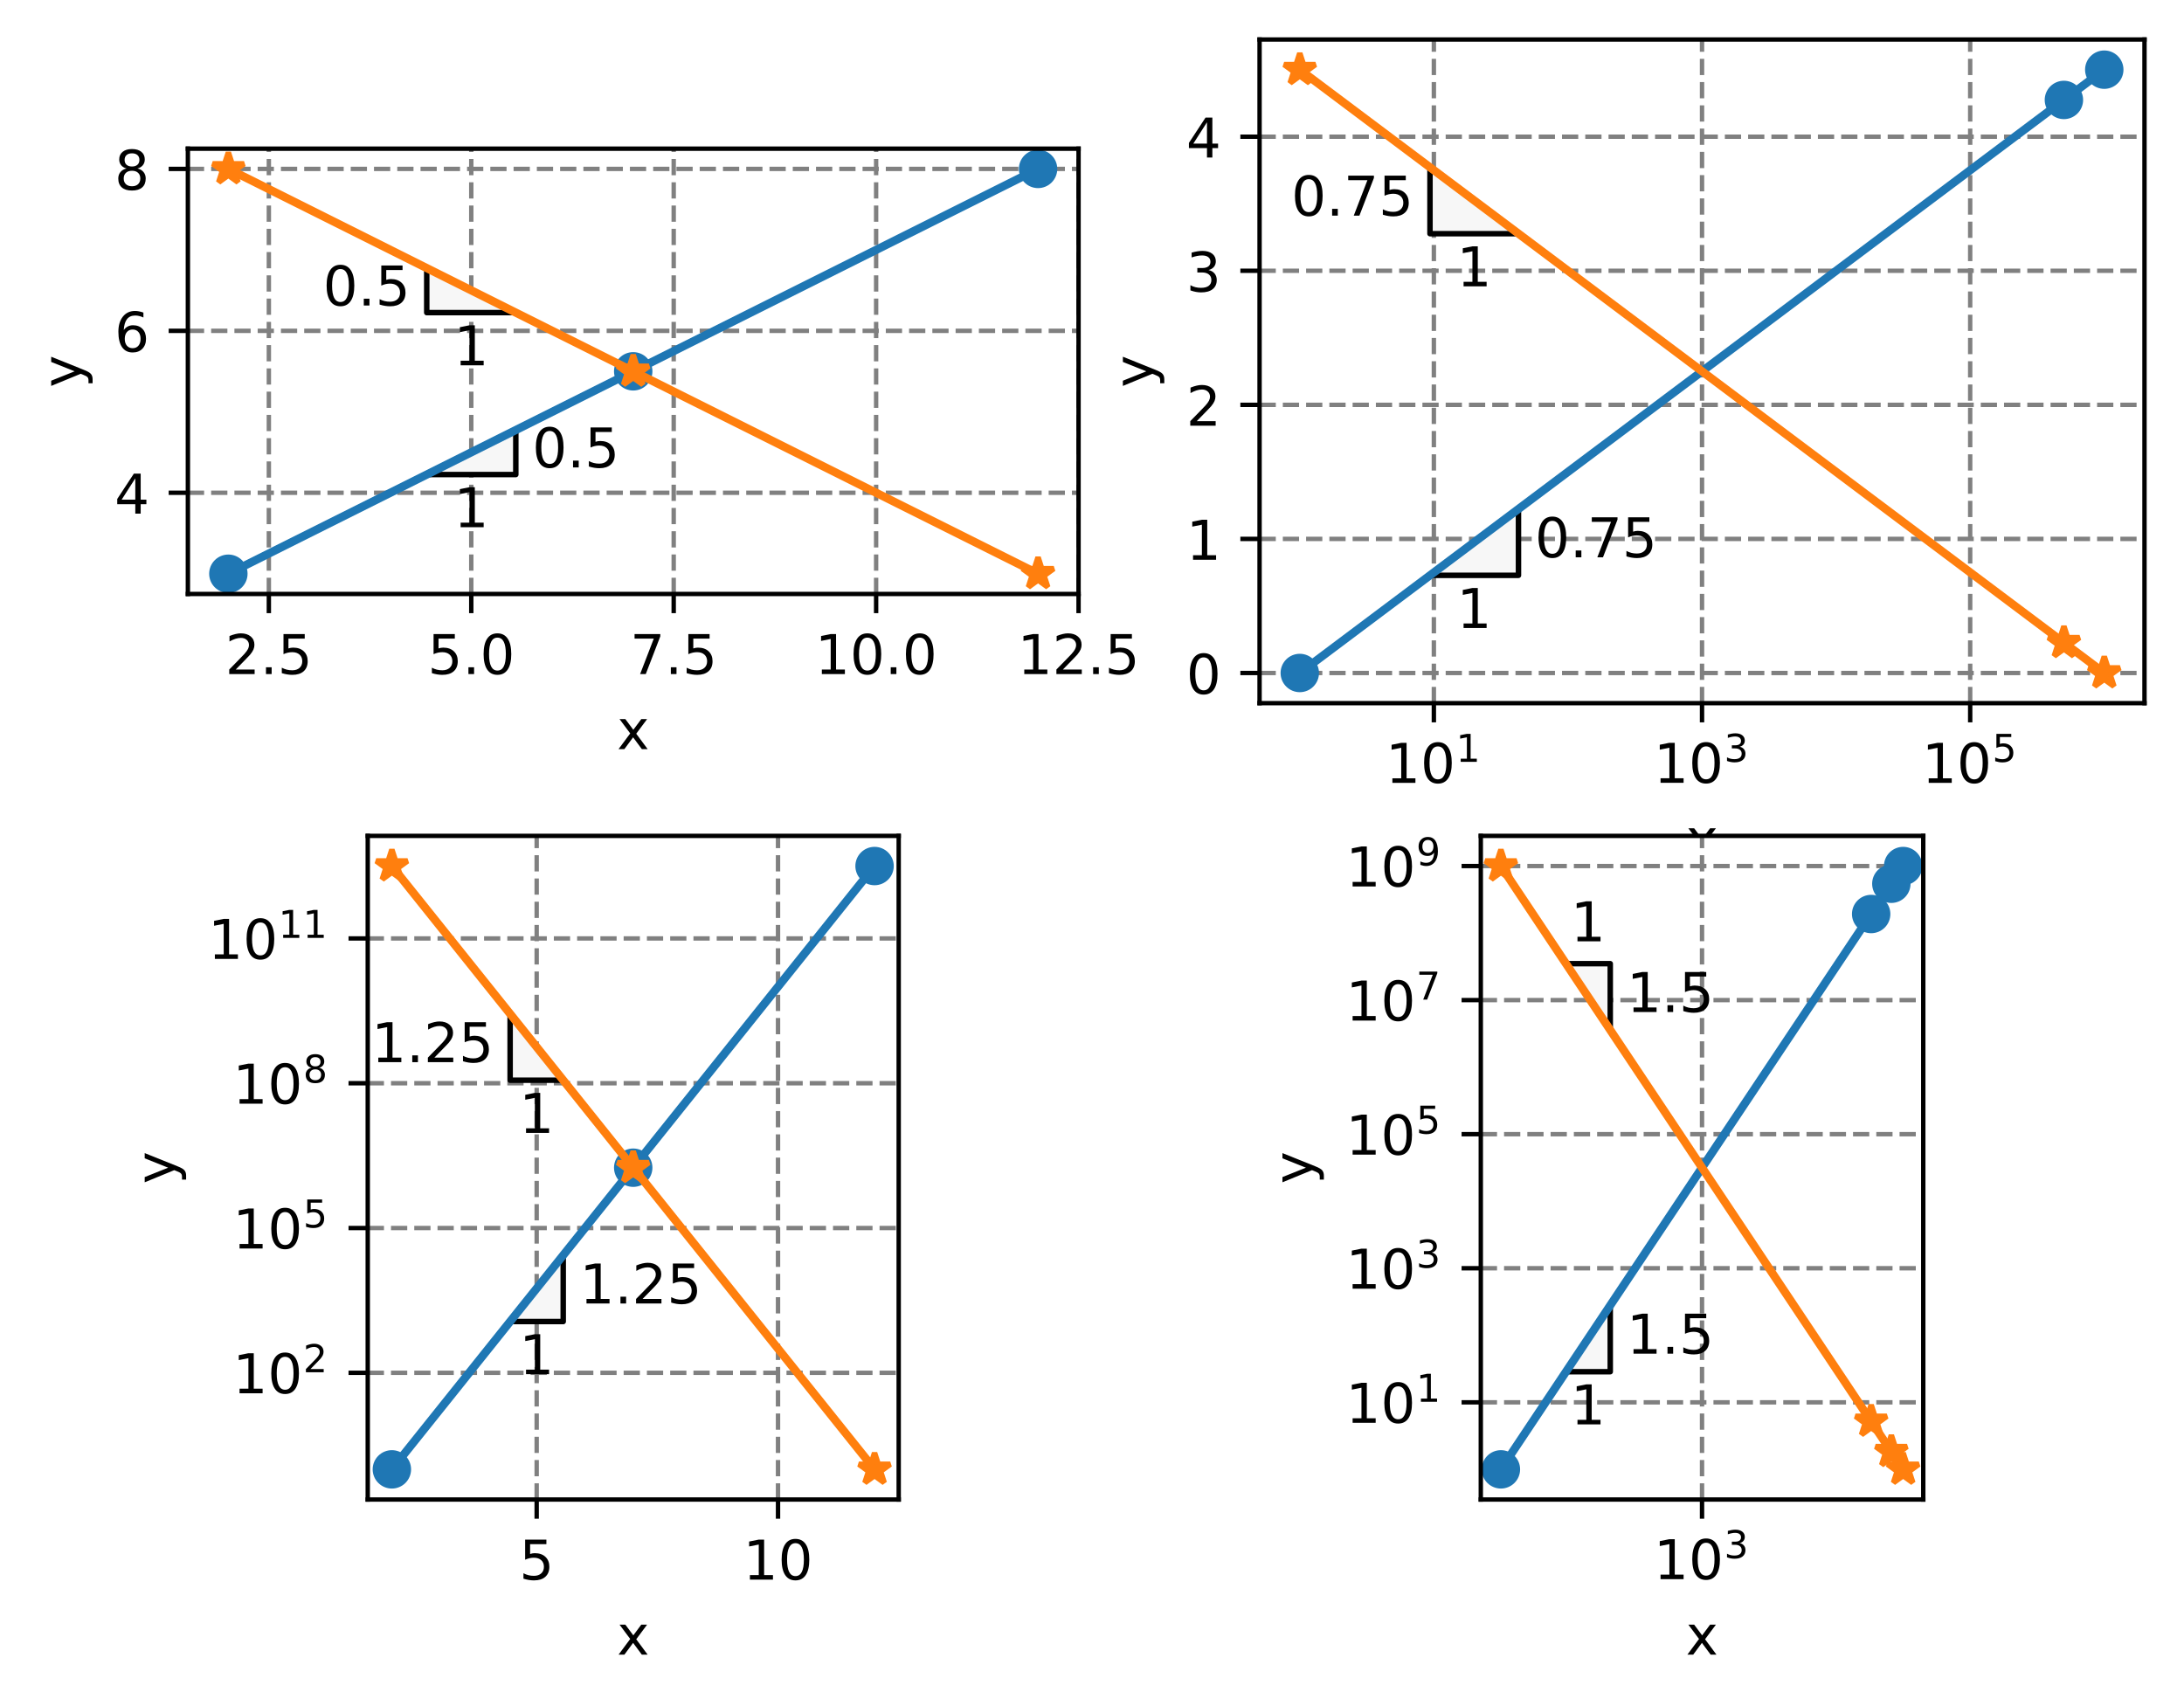 <?xml version="1.0" encoding="utf-8" standalone="no"?>
<!DOCTYPE svg PUBLIC "-//W3C//DTD SVG 1.1//EN"
  "http://www.w3.org/Graphics/SVG/1.1/DTD/svg11.dtd">
<!-- Created with matplotlib (https://matplotlib.org/) -->
<svg height="310.868pt" version="1.1" viewBox="0 0 398.037 310.868" width="398.037pt" xmlns="http://www.w3.org/2000/svg" xmlns:xlink="http://www.w3.org/1999/xlink">
 <defs>
  <style type="text/css">*{stroke-linecap:butt;stroke-linejoin:round;}</style>
 </defs>
 <g id="figure_1">
  <g id="patch_1">
   <path d="M 0 310.868 
L 398.037 310.868 
L 398.037 0 
L 0 0 
z
" style="fill:#ffffff;"/>
  </g>
  <g id="axes_1">
   <g id="patch_2">
    <path d="M 34.241 108.262 
L 196.568 108.262 
L 196.568 27.098 
L 34.241 27.098 
z
" style="fill:#ffffff;"/>
   </g>
   <g id="matplotlib.axis_1">
    <g id="xtick_1">
     <g id="line2d_1">
      <path clip-path="url(#pf6a2391355)" d="M 48.998 108.262 
L 48.998 27.098 
" style="fill:none;stroke:#808080;stroke-dasharray:2.96,1.28;stroke-dashoffset:0;stroke-width:0.8;"/>
     </g>
     <g id="line2d_2">
      <defs>
       <path d="M 0 0 
L 0 3.5 
" id="m9127c04797" style="stroke:#000000;stroke-width:0.8;"/>
      </defs>
      <g>
       <use style="stroke:#000000;stroke-width:0.8;" x="48.998" xlink:href="#m9127c04797" y="108.262"/>
      </g>
     </g>
     <g id="text_1">
      <!-- 2.5 -->
      <g transform="translate(41.046 122.86)scale(0.1 -0.1)">
       <defs>
        <path d="M 19.188 8.297 
L 53.609 8.297 
L 53.609 0 
L 7.328 0 
L 7.328 8.297 
Q 12.938 14.109 22.625 23.891 
Q 32.328 33.688 34.812 36.531 
Q 39.547 41.844 41.422 45.531 
Q 43.312 49.219 43.312 52.781 
Q 43.312 58.594 39.234 62.25 
Q 35.156 65.922 28.609 65.922 
Q 23.969 65.922 18.812 64.312 
Q 13.672 62.703 7.812 59.422 
L 7.812 69.391 
Q 13.766 71.781 18.938 73 
Q 24.125 74.219 28.422 74.219 
Q 39.75 74.219 46.484 68.547 
Q 53.219 62.891 53.219 53.422 
Q 53.219 48.922 51.531 44.891 
Q 49.859 40.875 45.406 35.406 
Q 44.188 33.984 37.641 27.219 
Q 31.109 20.453 19.188 8.297 
z
" id="DejaVuSans-50"/>
        <path d="M 10.688 12.406 
L 21 12.406 
L 21 0 
L 10.688 0 
z
" id="DejaVuSans-46"/>
        <path d="M 10.797 72.906 
L 49.516 72.906 
L 49.516 64.594 
L 19.828 64.594 
L 19.828 46.734 
Q 21.969 47.469 24.109 47.828 
Q 26.266 48.188 28.422 48.188 
Q 40.625 48.188 47.75 41.5 
Q 54.891 34.812 54.891 23.391 
Q 54.891 11.625 47.562 5.094 
Q 40.234 -1.422 26.906 -1.422 
Q 22.312 -1.422 17.547 -0.641 
Q 12.797 0.141 7.719 1.703 
L 7.719 11.625 
Q 12.109 9.234 16.797 8.062 
Q 21.484 6.891 26.703 6.891 
Q 35.156 6.891 40.078 11.328 
Q 45.016 15.766 45.016 23.391 
Q 45.016 31 40.078 35.438 
Q 35.156 39.891 26.703 39.891 
Q 22.75 39.891 18.812 39.016 
Q 14.891 38.141 10.797 36.281 
z
" id="DejaVuSans-53"/>
       </defs>
       <use xlink:href="#DejaVuSans-50"/>
       <use x="63.623" xlink:href="#DejaVuSans-46"/>
       <use x="95.41" xlink:href="#DejaVuSans-53"/>
      </g>
     </g>
    </g>
    <g id="xtick_2">
     <g id="line2d_3">
      <path clip-path="url(#pf6a2391355)" d="M 85.89 108.262 
L 85.89 27.098 
" style="fill:none;stroke:#808080;stroke-dasharray:2.96,1.28;stroke-dashoffset:0;stroke-width:0.8;"/>
     </g>
     <g id="line2d_4">
      <g>
       <use style="stroke:#000000;stroke-width:0.8;" x="85.89" xlink:href="#m9127c04797" y="108.262"/>
      </g>
     </g>
     <g id="text_2">
      <!-- 5.0 -->
      <g transform="translate(77.939 122.86)scale(0.1 -0.1)">
       <defs>
        <path d="M 31.781 66.406 
Q 24.172 66.406 20.328 58.906 
Q 16.5 51.422 16.5 36.375 
Q 16.5 21.391 20.328 13.891 
Q 24.172 6.391 31.781 6.391 
Q 39.453 6.391 43.281 13.891 
Q 47.125 21.391 47.125 36.375 
Q 47.125 51.422 43.281 58.906 
Q 39.453 66.406 31.781 66.406 
z
M 31.781 74.219 
Q 44.047 74.219 50.516 64.516 
Q 56.984 54.828 56.984 36.375 
Q 56.984 17.969 50.516 8.266 
Q 44.047 -1.422 31.781 -1.422 
Q 19.531 -1.422 13.062 8.266 
Q 6.594 17.969 6.594 36.375 
Q 6.594 54.828 13.062 64.516 
Q 19.531 74.219 31.781 74.219 
z
" id="DejaVuSans-48"/>
       </defs>
       <use xlink:href="#DejaVuSans-53"/>
       <use x="63.623" xlink:href="#DejaVuSans-46"/>
       <use x="95.41" xlink:href="#DejaVuSans-48"/>
      </g>
     </g>
    </g>
    <g id="xtick_3">
     <g id="line2d_5">
      <path clip-path="url(#pf6a2391355)" d="M 122.783 108.262 
L 122.783 27.098 
" style="fill:none;stroke:#808080;stroke-dasharray:2.96,1.28;stroke-dashoffset:0;stroke-width:0.8;"/>
     </g>
     <g id="line2d_6">
      <g>
       <use style="stroke:#000000;stroke-width:0.8;" x="122.783" xlink:href="#m9127c04797" y="108.262"/>
      </g>
     </g>
     <g id="text_3">
      <!-- 7.5 -->
      <g transform="translate(114.831 122.86)scale(0.1 -0.1)">
       <defs>
        <path d="M 8.203 72.906 
L 55.078 72.906 
L 55.078 68.703 
L 28.609 0 
L 18.312 0 
L 43.219 64.594 
L 8.203 64.594 
z
" id="DejaVuSans-55"/>
       </defs>
       <use xlink:href="#DejaVuSans-55"/>
       <use x="63.623" xlink:href="#DejaVuSans-46"/>
       <use x="95.41" xlink:href="#DejaVuSans-53"/>
      </g>
     </g>
    </g>
    <g id="xtick_4">
     <g id="line2d_7">
      <path clip-path="url(#pf6a2391355)" d="M 159.675 108.262 
L 159.675 27.098 
" style="fill:none;stroke:#808080;stroke-dasharray:2.96,1.28;stroke-dashoffset:0;stroke-width:0.8;"/>
     </g>
     <g id="line2d_8">
      <g>
       <use style="stroke:#000000;stroke-width:0.8;" x="159.675" xlink:href="#m9127c04797" y="108.262"/>
      </g>
     </g>
     <g id="text_4">
      <!-- 10.0 -->
      <g transform="translate(148.543 122.86)scale(0.1 -0.1)">
       <defs>
        <path d="M 12.406 8.297 
L 28.516 8.297 
L 28.516 63.922 
L 10.984 60.406 
L 10.984 69.391 
L 28.422 72.906 
L 38.281 72.906 
L 38.281 8.297 
L 54.391 8.297 
L 54.391 0 
L 12.406 0 
z
" id="DejaVuSans-49"/>
       </defs>
       <use xlink:href="#DejaVuSans-49"/>
       <use x="63.623" xlink:href="#DejaVuSans-48"/>
       <use x="127.246" xlink:href="#DejaVuSans-46"/>
       <use x="159.033" xlink:href="#DejaVuSans-48"/>
      </g>
     </g>
    </g>
    <g id="xtick_5">
     <g id="line2d_9">
      <path clip-path="url(#pf6a2391355)" d="M 196.568 108.262 
L 196.568 27.098 
" style="fill:none;stroke:#808080;stroke-dasharray:2.96,1.28;stroke-dashoffset:0;stroke-width:0.8;"/>
     </g>
     <g id="line2d_10">
      <g>
       <use style="stroke:#000000;stroke-width:0.8;" x="196.568" xlink:href="#m9127c04797" y="108.262"/>
      </g>
     </g>
     <g id="text_5">
      <!-- 12.5 -->
      <g transform="translate(185.435 122.86)scale(0.1 -0.1)">
       <use xlink:href="#DejaVuSans-49"/>
       <use x="63.623" xlink:href="#DejaVuSans-50"/>
       <use x="127.246" xlink:href="#DejaVuSans-46"/>
       <use x="159.033" xlink:href="#DejaVuSans-53"/>
      </g>
     </g>
    </g>
    <g id="text_6">
     <!-- x -->
     <g transform="translate(112.445 136.538)scale(0.1 -0.1)">
      <defs>
       <path d="M 54.891 54.688 
L 35.109 28.078 
L 55.906 0 
L 45.312 0 
L 29.391 21.484 
L 13.484 0 
L 2.875 0 
L 24.125 28.609 
L 4.688 54.688 
L 15.281 54.688 
L 29.781 35.203 
L 44.281 54.688 
z
" id="DejaVuSans-120"/>
      </defs>
      <use xlink:href="#DejaVuSans-120"/>
     </g>
    </g>
   </g>
   <g id="matplotlib.axis_2">
    <g id="ytick_1">
     <g id="line2d_11">
      <path clip-path="url(#pf6a2391355)" d="M 34.241 89.816 
L 196.568 89.816 
" style="fill:none;stroke:#808080;stroke-dasharray:2.96,1.28;stroke-dashoffset:0;stroke-width:0.8;"/>
     </g>
     <g id="line2d_12">
      <defs>
       <path d="M 0 0 
L -3.5 0 
" id="m69dc018fb6" style="stroke:#000000;stroke-width:0.8;"/>
      </defs>
      <g>
       <use style="stroke:#000000;stroke-width:0.8;" x="34.241" xlink:href="#m69dc018fb6" y="89.816"/>
      </g>
     </g>
     <g id="text_7">
      <!-- 4 -->
      <g transform="translate(20.878 93.615)scale(0.1 -0.1)">
       <defs>
        <path d="M 37.797 64.312 
L 12.891 25.391 
L 37.797 25.391 
z
M 35.203 72.906 
L 47.609 72.906 
L 47.609 25.391 
L 58.016 25.391 
L 58.016 17.188 
L 47.609 17.188 
L 47.609 0 
L 37.797 0 
L 37.797 17.188 
L 4.891 17.188 
L 4.891 26.703 
z
" id="DejaVuSans-52"/>
       </defs>
       <use xlink:href="#DejaVuSans-52"/>
      </g>
     </g>
    </g>
    <g id="ytick_2">
     <g id="line2d_13">
      <path clip-path="url(#pf6a2391355)" d="M 34.241 60.301 
L 196.568 60.301 
" style="fill:none;stroke:#808080;stroke-dasharray:2.96,1.28;stroke-dashoffset:0;stroke-width:0.8;"/>
     </g>
     <g id="line2d_14">
      <g>
       <use style="stroke:#000000;stroke-width:0.8;" x="34.241" xlink:href="#m69dc018fb6" y="60.301"/>
      </g>
     </g>
     <g id="text_8">
      <!-- 6 -->
      <g transform="translate(20.878 64.101)scale(0.1 -0.1)">
       <defs>
        <path d="M 33.016 40.375 
Q 26.375 40.375 22.484 35.828 
Q 18.609 31.297 18.609 23.391 
Q 18.609 15.531 22.484 10.953 
Q 26.375 6.391 33.016 6.391 
Q 39.656 6.391 43.531 10.953 
Q 47.406 15.531 47.406 23.391 
Q 47.406 31.297 43.531 35.828 
Q 39.656 40.375 33.016 40.375 
z
M 52.594 71.297 
L 52.594 62.312 
Q 48.875 64.062 45.094 64.984 
Q 41.312 65.922 37.594 65.922 
Q 27.828 65.922 22.672 59.328 
Q 17.531 52.734 16.797 39.406 
Q 19.672 43.656 24.016 45.922 
Q 28.375 48.188 33.594 48.188 
Q 44.578 48.188 50.953 41.516 
Q 57.328 34.859 57.328 23.391 
Q 57.328 12.156 50.688 5.359 
Q 44.047 -1.422 33.016 -1.422 
Q 20.359 -1.422 13.672 8.266 
Q 6.984 17.969 6.984 36.375 
Q 6.984 53.656 15.188 63.938 
Q 23.391 74.219 37.203 74.219 
Q 40.922 74.219 44.703 73.484 
Q 48.484 72.75 52.594 71.297 
z
" id="DejaVuSans-54"/>
       </defs>
       <use xlink:href="#DejaVuSans-54"/>
      </g>
     </g>
    </g>
    <g id="ytick_3">
     <g id="line2d_15">
      <path clip-path="url(#pf6a2391355)" d="M 34.241 30.787 
L 196.568 30.787 
" style="fill:none;stroke:#808080;stroke-dasharray:2.96,1.28;stroke-dashoffset:0;stroke-width:0.8;"/>
     </g>
     <g id="line2d_16">
      <g>
       <use style="stroke:#000000;stroke-width:0.8;" x="34.241" xlink:href="#m69dc018fb6" y="30.787"/>
      </g>
     </g>
     <g id="text_9">
      <!-- 8 -->
      <g transform="translate(20.878 34.587)scale(0.1 -0.1)">
       <defs>
        <path d="M 31.781 34.625 
Q 24.75 34.625 20.719 30.859 
Q 16.703 27.094 16.703 20.516 
Q 16.703 13.922 20.719 10.156 
Q 24.75 6.391 31.781 6.391 
Q 38.812 6.391 42.859 10.172 
Q 46.922 13.969 46.922 20.516 
Q 46.922 27.094 42.891 30.859 
Q 38.875 34.625 31.781 34.625 
z
M 21.922 38.812 
Q 15.578 40.375 12.031 44.719 
Q 8.5 49.078 8.5 55.328 
Q 8.5 64.062 14.719 69.141 
Q 20.953 74.219 31.781 74.219 
Q 42.672 74.219 48.875 69.141 
Q 55.078 64.062 55.078 55.328 
Q 55.078 49.078 51.531 44.719 
Q 48 40.375 41.703 38.812 
Q 48.828 37.156 52.797 32.312 
Q 56.781 27.484 56.781 20.516 
Q 56.781 9.906 50.312 4.234 
Q 43.844 -1.422 31.781 -1.422 
Q 19.734 -1.422 13.25 4.234 
Q 6.781 9.906 6.781 20.516 
Q 6.781 27.484 10.781 32.312 
Q 14.797 37.156 21.922 38.812 
z
M 18.312 54.391 
Q 18.312 48.734 21.844 45.562 
Q 25.391 42.391 31.781 42.391 
Q 38.141 42.391 41.719 45.562 
Q 45.312 48.734 45.312 54.391 
Q 45.312 60.062 41.719 63.234 
Q 38.141 66.406 31.781 66.406 
Q 25.391 66.406 21.844 63.234 
Q 18.312 60.062 18.312 54.391 
z
" id="DejaVuSans-56"/>
       </defs>
       <use xlink:href="#DejaVuSans-56"/>
      </g>
     </g>
    </g>
    <g id="text_10">
     <!-- y -->
     <g transform="translate(14.798 70.639)rotate(-90)scale(0.1 -0.1)">
      <defs>
       <path d="M 32.172 -5.078 
Q 28.375 -14.844 24.75 -17.812 
Q 21.141 -20.797 15.094 -20.797 
L 7.906 -20.797 
L 7.906 -13.281 
L 13.188 -13.281 
Q 16.891 -13.281 18.938 -11.516 
Q 21 -9.766 23.484 -3.219 
L 25.094 0.875 
L 2.984 54.688 
L 12.5 54.688 
L 29.594 11.922 
L 46.688 54.688 
L 56.203 54.688 
z
" id="DejaVuSans-121"/>
      </defs>
      <use xlink:href="#DejaVuSans-121"/>
     </g>
    </g>
   </g>
   <g id="patch_3">
    <path clip-path="url(#pf6a2391355)" d="M 77.774 86.495 
L 94.007 86.495 
L 94.007 78.379 
z
" style="fill:#f7f7f7;stroke:#000000;stroke-linejoin:miter;"/>
   </g>
   <g id="patch_4">
    <path clip-path="url(#pf6a2391355)" d="M 77.774 48.865 
L 77.774 56.981 
L 94.007 56.981 
z
" style="fill:#f7f7f7;stroke:#000000;stroke-linejoin:miter;"/>
   </g>
   <g id="line2d_17">
    <path clip-path="url(#pf6a2391355)" d="M 41.619 104.573 
L 115.404 67.68 
L 189.189 30.787 
" style="fill:none;stroke:#1f77b4;stroke-linecap:square;stroke-width:1.5;"/>
    <defs>
     <path d="M 0 3 
C 0.796 3 1.559 2.684 2.121 2.121 
C 2.684 1.559 3 0.796 3 0 
C 3 -0.796 2.684 -1.559 2.121 -2.121 
C 1.559 -2.684 0.796 -3 0 -3 
C -0.796 -3 -1.559 -2.684 -2.121 -2.121 
C -2.684 -1.559 -3 -0.796 -3 0 
C -3 0.796 -2.684 1.559 -2.121 2.121 
C -1.559 2.684 -0.796 3 0 3 
z
" id="md339281fd8" style="stroke:#1f77b4;"/>
    </defs>
    <g clip-path="url(#pf6a2391355)">
     <use style="fill:#1f77b4;stroke:#1f77b4;" x="41.619" xlink:href="#md339281fd8" y="104.573"/>
     <use style="fill:#1f77b4;stroke:#1f77b4;" x="115.404" xlink:href="#md339281fd8" y="67.68"/>
     <use style="fill:#1f77b4;stroke:#1f77b4;" x="189.189" xlink:href="#md339281fd8" y="30.787"/>
    </g>
   </g>
   <g id="line2d_18">
    <path clip-path="url(#pf6a2391355)" d="M 41.619 30.787 
L 115.404 67.68 
L 189.189 104.573 
" style="fill:none;stroke:#ff7f0e;stroke-linecap:square;stroke-width:1.5;"/>
    <defs>
     <path d="M 0 -3 
L -0.674 -0.927 
L -2.853 -0.927 
L -1.09 0.354 
L -1.763 2.427 
L -0 1.146 
L 1.763 2.427 
L 1.09 0.354 
L 2.853 -0.927 
L 0.674 -0.927 
z
" id="m5df173c7b3" style="stroke:#ff7f0e;stroke-linejoin:bevel;"/>
    </defs>
    <g clip-path="url(#pf6a2391355)">
     <use style="fill:#ff7f0e;stroke:#ff7f0e;stroke-linejoin:bevel;" x="41.619" xlink:href="#m5df173c7b3" y="30.787"/>
     <use style="fill:#ff7f0e;stroke:#ff7f0e;stroke-linejoin:bevel;" x="115.404" xlink:href="#m5df173c7b3" y="67.68"/>
     <use style="fill:#ff7f0e;stroke:#ff7f0e;stroke-linejoin:bevel;" x="189.189" xlink:href="#m5df173c7b3" y="104.573"/>
    </g>
   </g>
   <g id="patch_5">
    <path d="M 34.241 108.262 
L 34.241 27.098 
" style="fill:none;stroke:#000000;stroke-linecap:square;stroke-linejoin:miter;stroke-width:0.8;"/>
   </g>
   <g id="patch_6">
    <path d="M 196.568 108.262 
L 196.568 27.098 
" style="fill:none;stroke:#000000;stroke-linecap:square;stroke-linejoin:miter;stroke-width:0.8;"/>
   </g>
   <g id="patch_7">
    <path d="M 34.241 108.262 
L 196.568 108.262 
" style="fill:none;stroke:#000000;stroke-linecap:square;stroke-linejoin:miter;stroke-width:0.8;"/>
   </g>
   <g id="patch_8">
    <path d="M 34.241 27.098 
L 196.568 27.098 
" style="fill:none;stroke:#000000;stroke-linecap:square;stroke-linejoin:miter;stroke-width:0.8;"/>
   </g>
   <g id="text_11">
    <!-- 1 -->
    <g transform="translate(82.709 96.094)scale(0.1 -0.1)">
     <use xlink:href="#DejaVuSans-49"/>
    </g>
   </g>
   <g id="text_12">
    <!-- 0.5 -->
    <g transform="translate(97.007 85.196)scale(0.1 -0.1)">
     <use xlink:href="#DejaVuSans-48"/>
     <use x="63.623" xlink:href="#DejaVuSans-46"/>
     <use x="95.41" xlink:href="#DejaVuSans-53"/>
    </g>
   </g>
   <g id="text_13">
    <!-- 1 -->
    <g transform="translate(82.709 66.58)scale(0.1 -0.1)">
     <use xlink:href="#DejaVuSans-49"/>
    </g>
   </g>
   <g id="text_14">
    <!-- 0.5 -->
    <g transform="translate(58.871 55.682)scale(0.1 -0.1)">
     <use xlink:href="#DejaVuSans-48"/>
     <use x="63.623" xlink:href="#DejaVuSans-46"/>
     <use x="95.41" xlink:href="#DejaVuSans-53"/>
    </g>
   </g>
  </g>
  <g id="axes_2">
   <g id="patch_9">
    <path d="M 229.557 128.16 
L 390.837 128.16 
L 390.837 7.2 
L 229.557 7.2 
z
" style="fill:#ffffff;"/>
   </g>
   <g id="matplotlib.axis_3">
    <g id="xtick_6">
     <g id="line2d_19">
      <path clip-path="url(#p5fc6b5901f)" d="M 261.324 128.16 
L 261.324 7.2 
" style="fill:none;stroke:#808080;stroke-dasharray:2.96,1.28;stroke-dashoffset:0;stroke-width:0.8;"/>
     </g>
     <g id="line2d_20">
      <g>
       <use style="stroke:#000000;stroke-width:0.8;" x="261.324" xlink:href="#m9127c04797" y="128.16"/>
      </g>
     </g>
     <g id="text_15">
      <!-- $\mathdefault{10^{1}}$ -->
      <g transform="translate(252.524 142.758)scale(0.1 -0.1)">
       <use transform="translate(0 0.684)" xlink:href="#DejaVuSans-49"/>
       <use transform="translate(63.623 0.684)" xlink:href="#DejaVuSans-48"/>
       <use transform="translate(128.203 38.966)scale(0.7)" xlink:href="#DejaVuSans-49"/>
      </g>
     </g>
    </g>
    <g id="xtick_7">
     <g id="line2d_21">
      <path clip-path="url(#p5fc6b5901f)" d="M 310.197 128.16 
L 310.197 7.2 
" style="fill:none;stroke:#808080;stroke-dasharray:2.96,1.28;stroke-dashoffset:0;stroke-width:0.8;"/>
     </g>
     <g id="line2d_22">
      <g>
       <use style="stroke:#000000;stroke-width:0.8;" x="310.197" xlink:href="#m9127c04797" y="128.16"/>
      </g>
     </g>
     <g id="text_16">
      <!-- $\mathdefault{10^{3}}$ -->
      <g transform="translate(301.397 142.758)scale(0.1 -0.1)">
       <defs>
        <path d="M 40.578 39.312 
Q 47.656 37.797 51.625 33 
Q 55.609 28.219 55.609 21.188 
Q 55.609 10.406 48.188 4.484 
Q 40.766 -1.422 27.094 -1.422 
Q 22.516 -1.422 17.656 -0.516 
Q 12.797 0.391 7.625 2.203 
L 7.625 11.719 
Q 11.719 9.328 16.594 8.109 
Q 21.484 6.891 26.812 6.891 
Q 36.078 6.891 40.938 10.547 
Q 45.797 14.203 45.797 21.188 
Q 45.797 27.641 41.281 31.266 
Q 36.766 34.906 28.719 34.906 
L 20.219 34.906 
L 20.219 43.016 
L 29.109 43.016 
Q 36.375 43.016 40.234 45.922 
Q 44.094 48.828 44.094 54.297 
Q 44.094 59.906 40.109 62.906 
Q 36.141 65.922 28.719 65.922 
Q 24.656 65.922 20.016 65.031 
Q 15.375 64.156 9.812 62.312 
L 9.812 71.094 
Q 15.438 72.656 20.344 73.438 
Q 25.25 74.219 29.594 74.219 
Q 40.828 74.219 47.359 69.109 
Q 53.906 64.016 53.906 55.328 
Q 53.906 49.266 50.438 45.094 
Q 46.969 40.922 40.578 39.312 
z
" id="DejaVuSans-51"/>
       </defs>
       <use transform="translate(0 0.766)" xlink:href="#DejaVuSans-49"/>
       <use transform="translate(63.623 0.766)" xlink:href="#DejaVuSans-48"/>
       <use transform="translate(128.203 39.047)scale(0.7)" xlink:href="#DejaVuSans-51"/>
      </g>
     </g>
    </g>
    <g id="xtick_8">
     <g id="line2d_23">
      <path clip-path="url(#p5fc6b5901f)" d="M 359.07 128.16 
L 359.07 7.2 
" style="fill:none;stroke:#808080;stroke-dasharray:2.96,1.28;stroke-dashoffset:0;stroke-width:0.8;"/>
     </g>
     <g id="line2d_24">
      <g>
       <use style="stroke:#000000;stroke-width:0.8;" x="359.07" xlink:href="#m9127c04797" y="128.16"/>
      </g>
     </g>
     <g id="text_17">
      <!-- $\mathdefault{10^{5}}$ -->
      <g transform="translate(350.27 142.758)scale(0.1 -0.1)">
       <use transform="translate(0 0.684)" xlink:href="#DejaVuSans-49"/>
       <use transform="translate(63.623 0.684)" xlink:href="#DejaVuSans-48"/>
       <use transform="translate(128.203 38.966)scale(0.7)" xlink:href="#DejaVuSans-53"/>
      </g>
     </g>
    </g>
    <g id="text_18">
     <!-- x -->
     <g transform="translate(307.238 156.437)scale(0.1 -0.1)">
      <use xlink:href="#DejaVuSans-120"/>
     </g>
    </g>
   </g>
   <g id="matplotlib.axis_4">
    <g id="ytick_4">
     <g id="line2d_25">
      <path clip-path="url(#p5fc6b5901f)" d="M 229.557 122.662 
L 390.837 122.662 
" style="fill:none;stroke:#808080;stroke-dasharray:2.96,1.28;stroke-dashoffset:0;stroke-width:0.8;"/>
     </g>
     <g id="line2d_26">
      <g>
       <use style="stroke:#000000;stroke-width:0.8;" x="229.557" xlink:href="#m69dc018fb6" y="122.662"/>
      </g>
     </g>
     <g id="text_19">
      <!-- 0 -->
      <g transform="translate(216.194 126.461)scale(0.1 -0.1)">
       <use xlink:href="#DejaVuSans-48"/>
      </g>
     </g>
    </g>
    <g id="ytick_5">
     <g id="line2d_27">
      <path clip-path="url(#p5fc6b5901f)" d="M 229.557 98.225 
L 390.837 98.225 
" style="fill:none;stroke:#808080;stroke-dasharray:2.96,1.28;stroke-dashoffset:0;stroke-width:0.8;"/>
     </g>
     <g id="line2d_28">
      <g>
       <use style="stroke:#000000;stroke-width:0.8;" x="229.557" xlink:href="#m69dc018fb6" y="98.225"/>
      </g>
     </g>
     <g id="text_20">
      <!-- 1 -->
      <g transform="translate(216.194 102.025)scale(0.1 -0.1)">
       <use xlink:href="#DejaVuSans-49"/>
      </g>
     </g>
    </g>
    <g id="ytick_6">
     <g id="line2d_29">
      <path clip-path="url(#p5fc6b5901f)" d="M 229.557 73.789 
L 390.837 73.789 
" style="fill:none;stroke:#808080;stroke-dasharray:2.96,1.28;stroke-dashoffset:0;stroke-width:0.8;"/>
     </g>
     <g id="line2d_30">
      <g>
       <use style="stroke:#000000;stroke-width:0.8;" x="229.557" xlink:href="#m69dc018fb6" y="73.789"/>
      </g>
     </g>
     <g id="text_21">
      <!-- 2 -->
      <g transform="translate(216.194 77.588)scale(0.1 -0.1)">
       <use xlink:href="#DejaVuSans-50"/>
      </g>
     </g>
    </g>
    <g id="ytick_7">
     <g id="line2d_31">
      <path clip-path="url(#p5fc6b5901f)" d="M 229.557 49.353 
L 390.837 49.353 
" style="fill:none;stroke:#808080;stroke-dasharray:2.96,1.28;stroke-dashoffset:0;stroke-width:0.8;"/>
     </g>
     <g id="line2d_32">
      <g>
       <use style="stroke:#000000;stroke-width:0.8;" x="229.557" xlink:href="#m69dc018fb6" y="49.353"/>
      </g>
     </g>
     <g id="text_22">
      <!-- 3 -->
      <g transform="translate(216.194 53.152)scale(0.1 -0.1)">
       <use xlink:href="#DejaVuSans-51"/>
      </g>
     </g>
    </g>
    <g id="ytick_8">
     <g id="line2d_33">
      <path clip-path="url(#p5fc6b5901f)" d="M 229.557 24.916 
L 390.837 24.916 
" style="fill:none;stroke:#808080;stroke-dasharray:2.96,1.28;stroke-dashoffset:0;stroke-width:0.8;"/>
     </g>
     <g id="line2d_34">
      <g>
       <use style="stroke:#000000;stroke-width:0.8;" x="229.557" xlink:href="#m69dc018fb6" y="24.916"/>
      </g>
     </g>
     <g id="text_23">
      <!-- 4 -->
      <g transform="translate(216.194 28.716)scale(0.1 -0.1)">
       <use xlink:href="#DejaVuSans-52"/>
      </g>
     </g>
    </g>
    <g id="text_24">
     <!-- y -->
     <g transform="translate(210.115 70.639)rotate(-90)scale(0.1 -0.1)">
      <use xlink:href="#DejaVuSans-121"/>
     </g>
    </g>
   </g>
   <g id="patch_10">
    <path clip-path="url(#p5fc6b5901f)" d="M 260.616 104.865 
L 276.744 104.865 
L 276.744 92.769 
z
" style="fill:#f7f7f7;stroke:#000000;stroke-linejoin:miter;"/>
   </g>
   <g id="patch_11">
    <path clip-path="url(#p5fc6b5901f)" d="M 260.616 30.495 
L 260.616 42.591 
L 276.744 42.591 
z
" style="fill:#f7f7f7;stroke:#000000;stroke-linejoin:miter;"/>
   </g>
   <g id="line2d_35">
    <path clip-path="url(#p5fc6b5901f)" d="M 236.888 122.662 
L 376.15 18.215 
L 383.506 12.698 
" style="fill:none;stroke:#1f77b4;stroke-linecap:square;stroke-width:1.5;"/>
    <g clip-path="url(#p5fc6b5901f)">
     <use style="fill:#1f77b4;stroke:#1f77b4;" x="236.888" xlink:href="#md339281fd8" y="122.662"/>
     <use style="fill:#1f77b4;stroke:#1f77b4;" x="376.15" xlink:href="#md339281fd8" y="18.215"/>
     <use style="fill:#1f77b4;stroke:#1f77b4;" x="383.506" xlink:href="#md339281fd8" y="12.698"/>
    </g>
   </g>
   <g id="line2d_36">
    <path clip-path="url(#p5fc6b5901f)" d="M 236.888 12.698 
L 376.15 117.145 
L 383.506 122.662 
" style="fill:none;stroke:#ff7f0e;stroke-linecap:square;stroke-width:1.5;"/>
    <g clip-path="url(#p5fc6b5901f)">
     <use style="fill:#ff7f0e;stroke:#ff7f0e;stroke-linejoin:bevel;" x="236.888" xlink:href="#m5df173c7b3" y="12.698"/>
     <use style="fill:#ff7f0e;stroke:#ff7f0e;stroke-linejoin:bevel;" x="376.15" xlink:href="#m5df173c7b3" y="117.145"/>
     <use style="fill:#ff7f0e;stroke:#ff7f0e;stroke-linejoin:bevel;" x="383.506" xlink:href="#m5df173c7b3" y="122.662"/>
    </g>
   </g>
   <g id="patch_12">
    <path d="M 229.557 128.16 
L 229.557 7.2 
" style="fill:none;stroke:#000000;stroke-linecap:square;stroke-linejoin:miter;stroke-width:0.8;"/>
   </g>
   <g id="patch_13">
    <path d="M 390.837 128.16 
L 390.837 7.2 
" style="fill:none;stroke:#000000;stroke-linecap:square;stroke-linejoin:miter;stroke-width:0.8;"/>
   </g>
   <g id="patch_14">
    <path d="M 229.557 128.16 
L 390.837 128.16 
" style="fill:none;stroke:#000000;stroke-linecap:square;stroke-linejoin:miter;stroke-width:0.8;"/>
   </g>
   <g id="patch_15">
    <path d="M 229.557 7.2 
L 390.837 7.2 
" style="fill:none;stroke:#000000;stroke-linecap:square;stroke-linejoin:miter;stroke-width:0.8;"/>
   </g>
   <g id="text_25">
    <!-- 1 -->
    <g transform="translate(265.499 114.464)scale(0.1 -0.1)">
     <use xlink:href="#DejaVuSans-49"/>
    </g>
   </g>
   <g id="text_26">
    <!-- 0.75 -->
    <g transform="translate(279.744 101.577)scale(0.1 -0.1)">
     <use xlink:href="#DejaVuSans-48"/>
     <use x="63.623" xlink:href="#DejaVuSans-46"/>
     <use x="95.41" xlink:href="#DejaVuSans-55"/>
     <use x="159.033" xlink:href="#DejaVuSans-53"/>
    </g>
   </g>
   <g id="text_27">
    <!-- 1 -->
    <g transform="translate(265.499 52.189)scale(0.1 -0.1)">
     <use xlink:href="#DejaVuSans-49"/>
    </g>
   </g>
   <g id="text_28">
    <!-- 0.75 -->
    <g transform="translate(235.351 39.302)scale(0.1 -0.1)">
     <use xlink:href="#DejaVuSans-48"/>
     <use x="63.623" xlink:href="#DejaVuSans-46"/>
     <use x="95.41" xlink:href="#DejaVuSans-55"/>
     <use x="159.033" xlink:href="#DejaVuSans-53"/>
    </g>
   </g>
  </g>
  <g id="axes_3">
   <g id="patch_16">
    <path d="M 67.02 273.312 
L 163.788 273.312 
L 163.788 152.352 
L 67.02 152.352 
z
" style="fill:#ffffff;"/>
   </g>
   <g id="matplotlib.axis_5">
    <g id="xtick_9">
     <g id="line2d_37">
      <path clip-path="url(#p446a4422ae)" d="M 97.81 273.312 
L 97.81 152.352 
" style="fill:none;stroke:#808080;stroke-dasharray:2.96,1.28;stroke-dashoffset:0;stroke-width:0.8;"/>
     </g>
     <g id="line2d_38">
      <g>
       <use style="stroke:#000000;stroke-width:0.8;" x="97.81" xlink:href="#m9127c04797" y="273.312"/>
      </g>
     </g>
     <g id="text_29">
      <!-- 5 -->
      <g transform="translate(94.629 287.91)scale(0.1 -0.1)">
       <use xlink:href="#DejaVuSans-53"/>
      </g>
     </g>
    </g>
    <g id="xtick_10">
     <g id="line2d_39">
      <path clip-path="url(#p446a4422ae)" d="M 141.796 273.312 
L 141.796 152.352 
" style="fill:none;stroke:#808080;stroke-dasharray:2.96,1.28;stroke-dashoffset:0;stroke-width:0.8;"/>
     </g>
     <g id="line2d_40">
      <g>
       <use style="stroke:#000000;stroke-width:0.8;" x="141.796" xlink:href="#m9127c04797" y="273.312"/>
      </g>
     </g>
     <g id="text_30">
      <!-- 10 -->
      <g transform="translate(135.433 287.91)scale(0.1 -0.1)">
       <use xlink:href="#DejaVuSans-49"/>
       <use x="63.623" xlink:href="#DejaVuSans-48"/>
      </g>
     </g>
    </g>
    <g id="text_31">
     <!-- x -->
     <g transform="translate(112.445 301.589)scale(0.1 -0.1)">
      <use xlink:href="#DejaVuSans-120"/>
     </g>
    </g>
   </g>
   <g id="matplotlib.axis_6">
    <g id="ytick_9">
     <g id="line2d_41">
      <path clip-path="url(#p446a4422ae)" d="M 67.02 250.22 
L 163.788 250.22 
" style="fill:none;stroke:#808080;stroke-dasharray:2.96,1.28;stroke-dashoffset:0;stroke-width:0.8;"/>
     </g>
     <g id="line2d_42">
      <g>
       <use style="stroke:#000000;stroke-width:0.8;" x="67.02" xlink:href="#m69dc018fb6" y="250.22"/>
      </g>
     </g>
     <g id="text_32">
      <!-- $\mathdefault{10^{2}}$ -->
      <g transform="translate(42.42 254.019)scale(0.1 -0.1)">
       <use transform="translate(0 0.766)" xlink:href="#DejaVuSans-49"/>
       <use transform="translate(63.623 0.766)" xlink:href="#DejaVuSans-48"/>
       <use transform="translate(128.203 39.047)scale(0.7)" xlink:href="#DejaVuSans-50"/>
      </g>
     </g>
    </g>
    <g id="ytick_10">
     <g id="line2d_43">
      <path clip-path="url(#p446a4422ae)" d="M 67.02 223.828 
L 163.788 223.828 
" style="fill:none;stroke:#808080;stroke-dasharray:2.96,1.28;stroke-dashoffset:0;stroke-width:0.8;"/>
     </g>
     <g id="line2d_44">
      <g>
       <use style="stroke:#000000;stroke-width:0.8;" x="67.02" xlink:href="#m69dc018fb6" y="223.828"/>
      </g>
     </g>
     <g id="text_33">
      <!-- $\mathdefault{10^{5}}$ -->
      <g transform="translate(42.42 227.628)scale(0.1 -0.1)">
       <use transform="translate(0 0.684)" xlink:href="#DejaVuSans-49"/>
       <use transform="translate(63.623 0.684)" xlink:href="#DejaVuSans-48"/>
       <use transform="translate(128.203 38.966)scale(0.7)" xlink:href="#DejaVuSans-53"/>
      </g>
     </g>
    </g>
    <g id="ytick_11">
     <g id="line2d_45">
      <path clip-path="url(#p446a4422ae)" d="M 67.02 197.437 
L 163.788 197.437 
" style="fill:none;stroke:#808080;stroke-dasharray:2.96,1.28;stroke-dashoffset:0;stroke-width:0.8;"/>
     </g>
     <g id="line2d_46">
      <g>
       <use style="stroke:#000000;stroke-width:0.8;" x="67.02" xlink:href="#m69dc018fb6" y="197.437"/>
      </g>
     </g>
     <g id="text_34">
      <!-- $\mathdefault{10^{8}}$ -->
      <g transform="translate(42.42 201.236)scale(0.1 -0.1)">
       <use transform="translate(0 0.766)" xlink:href="#DejaVuSans-49"/>
       <use transform="translate(63.623 0.766)" xlink:href="#DejaVuSans-48"/>
       <use transform="translate(128.203 39.047)scale(0.7)" xlink:href="#DejaVuSans-56"/>
      </g>
     </g>
    </g>
    <g id="ytick_12">
     <g id="line2d_47">
      <path clip-path="url(#p446a4422ae)" d="M 67.02 171.046 
L 163.788 171.046 
" style="fill:none;stroke:#808080;stroke-dasharray:2.96,1.28;stroke-dashoffset:0;stroke-width:0.8;"/>
     </g>
     <g id="line2d_48">
      <g>
       <use style="stroke:#000000;stroke-width:0.8;" x="67.02" xlink:href="#m69dc018fb6" y="171.046"/>
      </g>
     </g>
     <g id="text_35">
      <!-- $\mathdefault{10^{11}}$ -->
      <g transform="translate(37.92 174.845)scale(0.1 -0.1)">
       <use transform="translate(0 0.684)" xlink:href="#DejaVuSans-49"/>
       <use transform="translate(63.623 0.684)" xlink:href="#DejaVuSans-48"/>
       <use transform="translate(128.203 38.966)scale(0.7)" xlink:href="#DejaVuSans-49"/>
       <use transform="translate(172.739 38.966)scale(0.7)" xlink:href="#DejaVuSans-49"/>
      </g>
     </g>
    </g>
    <g id="text_36">
     <!-- y -->
     <g transform="translate(31.841 215.791)rotate(-90)scale(0.1 -0.1)">
      <use xlink:href="#DejaVuSans-121"/>
     </g>
    </g>
   </g>
   <g id="patch_17">
    <path clip-path="url(#p446a4422ae)" d="M 92.972 240.873 
L 102.648 240.873 
L 102.648 228.777 
z
" style="fill:#f7f7f7;stroke:#000000;stroke-linejoin:miter;"/>
   </g>
   <g id="patch_18">
    <path clip-path="url(#p446a4422ae)" d="M 92.972 184.791 
L 92.972 196.887 
L 102.648 196.887 
z
" style="fill:#f7f7f7;stroke:#000000;stroke-linejoin:miter;"/>
   </g>
   <g id="line2d_49">
    <path clip-path="url(#p446a4422ae)" d="M 71.419 267.814 
L 115.404 212.832 
L 159.39 157.85 
" style="fill:none;stroke:#1f77b4;stroke-linecap:square;stroke-width:1.5;"/>
    <g clip-path="url(#p446a4422ae)">
     <use style="fill:#1f77b4;stroke:#1f77b4;" x="71.419" xlink:href="#md339281fd8" y="267.814"/>
     <use style="fill:#1f77b4;stroke:#1f77b4;" x="115.404" xlink:href="#md339281fd8" y="212.832"/>
     <use style="fill:#1f77b4;stroke:#1f77b4;" x="159.39" xlink:href="#md339281fd8" y="157.85"/>
    </g>
   </g>
   <g id="line2d_50">
    <path clip-path="url(#p446a4422ae)" d="M 71.419 157.85 
L 115.404 212.832 
L 159.39 267.814 
" style="fill:none;stroke:#ff7f0e;stroke-linecap:square;stroke-width:1.5;"/>
    <g clip-path="url(#p446a4422ae)">
     <use style="fill:#ff7f0e;stroke:#ff7f0e;stroke-linejoin:bevel;" x="71.419" xlink:href="#m5df173c7b3" y="157.85"/>
     <use style="fill:#ff7f0e;stroke:#ff7f0e;stroke-linejoin:bevel;" x="115.404" xlink:href="#m5df173c7b3" y="212.832"/>
     <use style="fill:#ff7f0e;stroke:#ff7f0e;stroke-linejoin:bevel;" x="159.39" xlink:href="#m5df173c7b3" y="267.814"/>
    </g>
   </g>
   <g id="patch_19">
    <path d="M 67.02 273.312 
L 67.02 152.352 
" style="fill:none;stroke:#000000;stroke-linecap:square;stroke-linejoin:miter;stroke-width:0.8;"/>
   </g>
   <g id="patch_20">
    <path d="M 163.788 273.312 
L 163.788 152.352 
" style="fill:none;stroke:#000000;stroke-linecap:square;stroke-linejoin:miter;stroke-width:0.8;"/>
   </g>
   <g id="patch_21">
    <path d="M 67.02 273.312 
L 163.788 273.312 
" style="fill:none;stroke:#000000;stroke-linecap:square;stroke-linejoin:miter;stroke-width:0.8;"/>
   </g>
   <g id="patch_22">
    <path d="M 67.02 152.352 
L 163.788 152.352 
" style="fill:none;stroke:#000000;stroke-linecap:square;stroke-linejoin:miter;stroke-width:0.8;"/>
   </g>
   <g id="text_37">
    <!-- 1 -->
    <g transform="translate(94.629 250.471)scale(0.1 -0.1)">
     <use xlink:href="#DejaVuSans-49"/>
    </g>
   </g>
   <g id="text_38">
    <!-- 1.25 -->
    <g transform="translate(105.648 237.584)scale(0.1 -0.1)">
     <use xlink:href="#DejaVuSans-49"/>
     <use x="63.623" xlink:href="#DejaVuSans-46"/>
     <use x="95.41" xlink:href="#DejaVuSans-50"/>
     <use x="159.033" xlink:href="#DejaVuSans-53"/>
    </g>
   </g>
   <g id="text_39">
    <!-- 1 -->
    <g transform="translate(94.629 206.486)scale(0.1 -0.1)">
     <use xlink:href="#DejaVuSans-49"/>
    </g>
   </g>
   <g id="text_40">
    <!-- 1.25 -->
    <g transform="translate(67.706 193.599)scale(0.1 -0.1)">
     <use xlink:href="#DejaVuSans-49"/>
     <use x="63.623" xlink:href="#DejaVuSans-46"/>
     <use x="95.41" xlink:href="#DejaVuSans-50"/>
     <use x="159.033" xlink:href="#DejaVuSans-53"/>
    </g>
   </g>
  </g>
  <g id="axes_4">
   <g id="patch_23">
    <path d="M 269.877 273.312 
L 350.517 273.312 
L 350.517 152.352 
L 269.877 152.352 
z
" style="fill:#ffffff;"/>
   </g>
   <g id="matplotlib.axis_7">
    <g id="xtick_11">
     <g id="line2d_51">
      <path clip-path="url(#p4fb73750c7)" d="M 310.197 273.312 
L 310.197 152.352 
" style="fill:none;stroke:#808080;stroke-dasharray:2.96,1.28;stroke-dashoffset:0;stroke-width:0.8;"/>
     </g>
     <g id="line2d_52">
      <g>
       <use style="stroke:#000000;stroke-width:0.8;" x="310.197" xlink:href="#m9127c04797" y="273.312"/>
      </g>
     </g>
     <g id="text_41">
      <!-- $\mathdefault{10^{3}}$ -->
      <g transform="translate(301.397 287.91)scale(0.1 -0.1)">
       <use transform="translate(0 0.766)" xlink:href="#DejaVuSans-49"/>
       <use transform="translate(63.623 0.766)" xlink:href="#DejaVuSans-48"/>
       <use transform="translate(128.203 39.047)scale(0.7)" xlink:href="#DejaVuSans-51"/>
      </g>
     </g>
    </g>
    <g id="text_42">
     <!-- x -->
     <g transform="translate(307.238 301.589)scale(0.1 -0.1)">
      <use xlink:href="#DejaVuSans-120"/>
     </g>
    </g>
   </g>
   <g id="matplotlib.axis_8">
    <g id="ytick_13">
     <g id="line2d_53">
      <path clip-path="url(#p4fb73750c7)" d="M 269.877 255.596 
L 350.517 255.596 
" style="fill:none;stroke:#808080;stroke-dasharray:2.96,1.28;stroke-dashoffset:0;stroke-width:0.8;"/>
     </g>
     <g id="line2d_54">
      <g>
       <use style="stroke:#000000;stroke-width:0.8;" x="269.877" xlink:href="#m69dc018fb6" y="255.596"/>
      </g>
     </g>
     <g id="text_43">
      <!-- $\mathdefault{10^{1}}$ -->
      <g transform="translate(245.277 259.395)scale(0.1 -0.1)">
       <use transform="translate(0 0.684)" xlink:href="#DejaVuSans-49"/>
       <use transform="translate(63.623 0.684)" xlink:href="#DejaVuSans-48"/>
       <use transform="translate(128.203 38.966)scale(0.7)" xlink:href="#DejaVuSans-49"/>
      </g>
     </g>
    </g>
    <g id="ytick_14">
     <g id="line2d_55">
      <path clip-path="url(#p4fb73750c7)" d="M 269.877 231.159 
L 350.517 231.159 
" style="fill:none;stroke:#808080;stroke-dasharray:2.96,1.28;stroke-dashoffset:0;stroke-width:0.8;"/>
     </g>
     <g id="line2d_56">
      <g>
       <use style="stroke:#000000;stroke-width:0.8;" x="269.877" xlink:href="#m69dc018fb6" y="231.159"/>
      </g>
     </g>
     <g id="text_44">
      <!-- $\mathdefault{10^{3}}$ -->
      <g transform="translate(245.277 234.958)scale(0.1 -0.1)">
       <use transform="translate(0 0.766)" xlink:href="#DejaVuSans-49"/>
       <use transform="translate(63.623 0.766)" xlink:href="#DejaVuSans-48"/>
       <use transform="translate(128.203 39.047)scale(0.7)" xlink:href="#DejaVuSans-51"/>
      </g>
     </g>
    </g>
    <g id="ytick_15">
     <g id="line2d_57">
      <path clip-path="url(#p4fb73750c7)" d="M 269.877 206.723 
L 350.517 206.723 
" style="fill:none;stroke:#808080;stroke-dasharray:2.96,1.28;stroke-dashoffset:0;stroke-width:0.8;"/>
     </g>
     <g id="line2d_58">
      <g>
       <use style="stroke:#000000;stroke-width:0.8;" x="269.877" xlink:href="#m69dc018fb6" y="206.723"/>
      </g>
     </g>
     <g id="text_45">
      <!-- $\mathdefault{10^{5}}$ -->
      <g transform="translate(245.277 210.522)scale(0.1 -0.1)">
       <use transform="translate(0 0.684)" xlink:href="#DejaVuSans-49"/>
       <use transform="translate(63.623 0.684)" xlink:href="#DejaVuSans-48"/>
       <use transform="translate(128.203 38.966)scale(0.7)" xlink:href="#DejaVuSans-53"/>
      </g>
     </g>
    </g>
    <g id="ytick_16">
     <g id="line2d_59">
      <path clip-path="url(#p4fb73750c7)" d="M 269.877 182.287 
L 350.517 182.287 
" style="fill:none;stroke:#808080;stroke-dasharray:2.96,1.28;stroke-dashoffset:0;stroke-width:0.8;"/>
     </g>
     <g id="line2d_60">
      <g>
       <use style="stroke:#000000;stroke-width:0.8;" x="269.877" xlink:href="#m69dc018fb6" y="182.287"/>
      </g>
     </g>
     <g id="text_46">
      <!-- $\mathdefault{10^{7}}$ -->
      <g transform="translate(245.277 186.086)scale(0.1 -0.1)">
       <use transform="translate(0 0.684)" xlink:href="#DejaVuSans-49"/>
       <use transform="translate(63.623 0.684)" xlink:href="#DejaVuSans-48"/>
       <use transform="translate(128.203 38.966)scale(0.7)" xlink:href="#DejaVuSans-55"/>
      </g>
     </g>
    </g>
    <g id="ytick_17">
     <g id="line2d_61">
      <path clip-path="url(#p4fb73750c7)" d="M 269.877 157.85 
L 350.517 157.85 
" style="fill:none;stroke:#808080;stroke-dasharray:2.96,1.28;stroke-dashoffset:0;stroke-width:0.8;"/>
     </g>
     <g id="line2d_62">
      <g>
       <use style="stroke:#000000;stroke-width:0.8;" x="269.877" xlink:href="#m69dc018fb6" y="157.85"/>
      </g>
     </g>
     <g id="text_47">
      <!-- $\mathdefault{10^{9}}$ -->
      <g transform="translate(245.277 161.649)scale(0.1 -0.1)">
       <defs>
        <path d="M 10.984 1.516 
L 10.984 10.5 
Q 14.703 8.734 18.5 7.812 
Q 22.312 6.891 25.984 6.891 
Q 35.75 6.891 40.891 13.453 
Q 46.047 20.016 46.781 33.406 
Q 43.953 29.203 39.594 26.953 
Q 35.25 24.703 29.984 24.703 
Q 19.047 24.703 12.672 31.312 
Q 6.297 37.938 6.297 49.422 
Q 6.297 60.641 12.938 67.422 
Q 19.578 74.219 30.609 74.219 
Q 43.266 74.219 49.922 64.516 
Q 56.594 54.828 56.594 36.375 
Q 56.594 19.141 48.406 8.859 
Q 40.234 -1.422 26.422 -1.422 
Q 22.703 -1.422 18.891 -0.688 
Q 15.094 0.047 10.984 1.516 
z
M 30.609 32.422 
Q 37.25 32.422 41.125 36.953 
Q 45.016 41.5 45.016 49.422 
Q 45.016 57.281 41.125 61.844 
Q 37.25 66.406 30.609 66.406 
Q 23.969 66.406 20.094 61.844 
Q 16.219 57.281 16.219 49.422 
Q 16.219 41.5 20.094 36.953 
Q 23.969 32.422 30.609 32.422 
z
" id="DejaVuSans-57"/>
       </defs>
       <use transform="translate(0 0.766)" xlink:href="#DejaVuSans-49"/>
       <use transform="translate(63.623 0.766)" xlink:href="#DejaVuSans-48"/>
       <use transform="translate(128.203 39.047)scale(0.7)" xlink:href="#DejaVuSans-57"/>
      </g>
     </g>
    </g>
    <g id="text_48">
     <!-- y -->
     <g transform="translate(239.197 215.791)rotate(-90)scale(0.1 -0.1)">
      <use xlink:href="#DejaVuSans-121"/>
     </g>
    </g>
   </g>
   <g id="patch_24">
    <path clip-path="url(#p4fb73750c7)" d="M 285.407 250.017 
L 293.471 250.017 
L 293.471 237.921 
z
" style="fill:#f7f7f7;stroke:#000000;stroke-linejoin:miter;"/>
   </g>
   <g id="patch_25">
    <path clip-path="url(#p4fb73750c7)" d="M 285.407 175.647 
L 293.471 175.647 
L 293.471 187.743 
z
" style="fill:#f7f7f7;stroke:#000000;stroke-linejoin:miter;"/>
   </g>
   <g id="line2d_63">
    <path clip-path="url(#p4fb73750c7)" d="M 273.542 267.814 
L 341.022 166.594 
L 344.7 161.077 
L 346.852 157.85 
" style="fill:none;stroke:#1f77b4;stroke-linecap:square;stroke-width:1.5;"/>
    <g clip-path="url(#p4fb73750c7)">
     <use style="fill:#1f77b4;stroke:#1f77b4;" x="273.542" xlink:href="#md339281fd8" y="267.814"/>
     <use style="fill:#1f77b4;stroke:#1f77b4;" x="341.022" xlink:href="#md339281fd8" y="166.594"/>
     <use style="fill:#1f77b4;stroke:#1f77b4;" x="344.7" xlink:href="#md339281fd8" y="161.077"/>
     <use style="fill:#1f77b4;stroke:#1f77b4;" x="346.852" xlink:href="#md339281fd8" y="157.85"/>
    </g>
   </g>
   <g id="line2d_64">
    <path clip-path="url(#p4fb73750c7)" d="M 273.542 157.85 
L 341.022 259.07 
L 344.7 264.587 
L 346.852 267.814 
" style="fill:none;stroke:#ff7f0e;stroke-linecap:square;stroke-width:1.5;"/>
    <g clip-path="url(#p4fb73750c7)">
     <use style="fill:#ff7f0e;stroke:#ff7f0e;stroke-linejoin:bevel;" x="273.542" xlink:href="#m5df173c7b3" y="157.85"/>
     <use style="fill:#ff7f0e;stroke:#ff7f0e;stroke-linejoin:bevel;" x="341.022" xlink:href="#m5df173c7b3" y="259.07"/>
     <use style="fill:#ff7f0e;stroke:#ff7f0e;stroke-linejoin:bevel;" x="344.7" xlink:href="#m5df173c7b3" y="264.587"/>
     <use style="fill:#ff7f0e;stroke:#ff7f0e;stroke-linejoin:bevel;" x="346.852" xlink:href="#m5df173c7b3" y="267.814"/>
    </g>
   </g>
   <g id="patch_26">
    <path d="M 269.877 273.312 
L 269.877 152.352 
" style="fill:none;stroke:#000000;stroke-linecap:square;stroke-linejoin:miter;stroke-width:0.8;"/>
   </g>
   <g id="patch_27">
    <path d="M 350.517 273.312 
L 350.517 152.352 
" style="fill:none;stroke:#000000;stroke-linecap:square;stroke-linejoin:miter;stroke-width:0.8;"/>
   </g>
   <g id="patch_28">
    <path d="M 269.877 273.312 
L 350.517 273.312 
" style="fill:none;stroke:#000000;stroke-linecap:square;stroke-linejoin:miter;stroke-width:0.8;"/>
   </g>
   <g id="patch_29">
    <path d="M 269.877 152.352 
L 350.517 152.352 
" style="fill:none;stroke:#000000;stroke-linecap:square;stroke-linejoin:miter;stroke-width:0.8;"/>
   </g>
   <g id="text_49">
    <!-- 1 -->
    <g transform="translate(286.257 259.616)scale(0.1 -0.1)">
     <use xlink:href="#DejaVuSans-49"/>
    </g>
   </g>
   <g id="text_50">
    <!-- 1.5 -->
    <g transform="translate(296.471 246.729)scale(0.1 -0.1)">
     <use xlink:href="#DejaVuSans-49"/>
     <use x="63.623" xlink:href="#DejaVuSans-46"/>
     <use x="95.41" xlink:href="#DejaVuSans-53"/>
    </g>
   </g>
   <g id="text_51">
    <!-- 1 -->
    <g transform="translate(286.257 171.567)scale(0.1 -0.1)">
     <use xlink:href="#DejaVuSans-49"/>
    </g>
   </g>
   <g id="text_52">
    <!-- 1.5 -->
    <g transform="translate(296.471 184.454)scale(0.1 -0.1)">
     <use xlink:href="#DejaVuSans-49"/>
     <use x="63.623" xlink:href="#DejaVuSans-46"/>
     <use x="95.41" xlink:href="#DejaVuSans-53"/>
    </g>
   </g>
  </g>
 </g>
 <defs>
  <clipPath id="pf6a2391355">
   <rect height="81.164" width="162.327" x="34.241" y="27.098"/>
  </clipPath>
  <clipPath id="p5fc6b5901f">
   <rect height="120.96" width="161.28" x="229.557" y="7.2"/>
  </clipPath>
  <clipPath id="p446a4422ae">
   <rect height="120.96" width="96.768" x="67.02" y="152.352"/>
  </clipPath>
  <clipPath id="p4fb73750c7">
   <rect height="120.96" width="80.64" x="269.877" y="152.352"/>
  </clipPath>
 </defs>
</svg>
